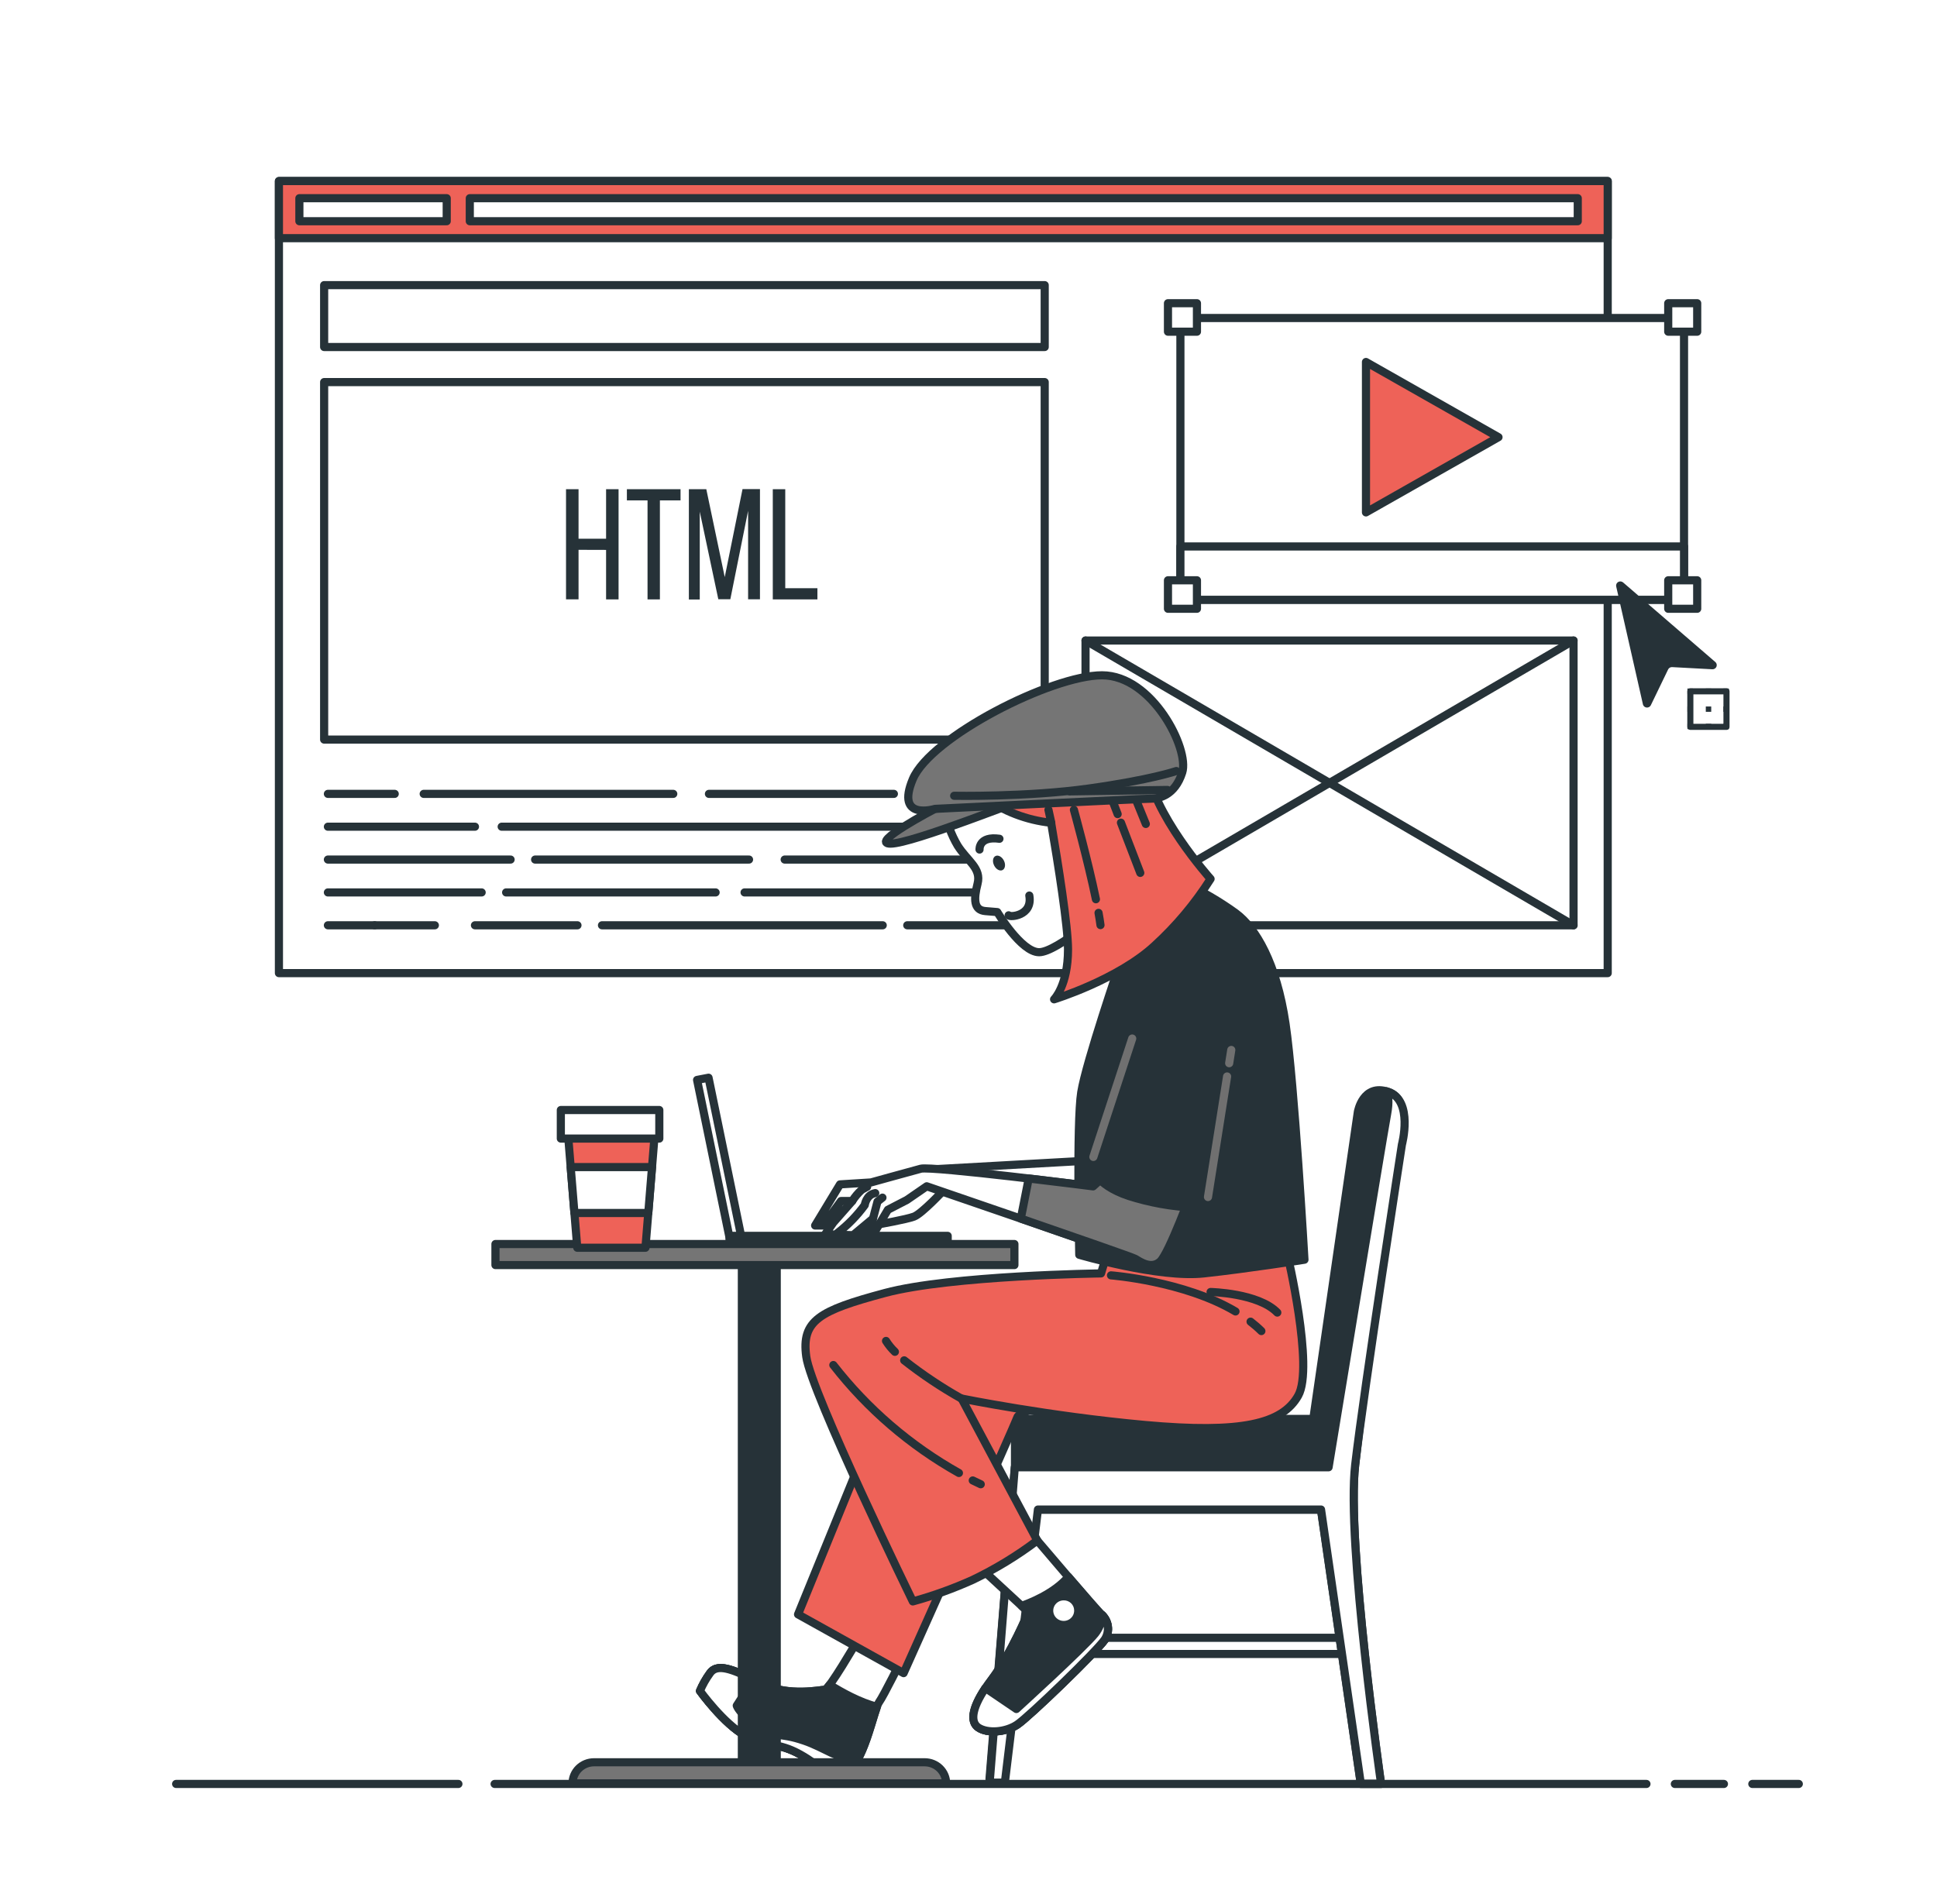 <svg width="238" height="234" viewBox="0 0 238 234" fill="none" xmlns="http://www.w3.org/2000/svg">
<g filter="url(#filter0_d)">
<path d="M197.54 18.252H34.272V115.596H197.54V18.252Z" fill="white" stroke="#263238" stroke-linecap="round" stroke-linejoin="round"/>
<path d="M128.363 31.043H39.827V38.648H128.363V31.043Z" stroke="#263238" stroke-linecap="round" stroke-linejoin="round"/>
<path d="M128.363 42.958H39.827V86.894H128.363V42.958Z" stroke="#263238" stroke-linecap="round" stroke-linejoin="round"/>
<path d="M193.342 74.721H133.38V109.718H193.342V74.721Z" stroke="#263238" stroke-linecap="round" stroke-linejoin="round"/>
<path d="M133.38 109.718L193.342 74.721" stroke="#263238" stroke-linecap="round" stroke-linejoin="round"/>
<path d="M193.342 109.718L133.38 74.721" stroke="#263238" stroke-linecap="round" stroke-linejoin="round"/>
<path d="M112.845 93.567H127.354" stroke="#263238" stroke-linecap="round" stroke-linejoin="round"/>
<path d="M87.108 93.567H109.832" stroke="#263238" stroke-linecap="round" stroke-linejoin="round"/>
<path d="M52.06 93.567H82.724" stroke="#263238" stroke-linecap="round" stroke-linejoin="round"/>
<path d="M40.289 93.567H48.5" stroke="#263238" stroke-linecap="round" stroke-linejoin="round"/>
<path d="M61.642 97.601H127.354" stroke="#263238" stroke-linecap="round" stroke-linejoin="round"/>
<path d="M40.289 97.601H58.358" stroke="#263238" stroke-linecap="round" stroke-linejoin="round"/>
<path d="M96.414 101.64H127.354" stroke="#263238" stroke-linecap="round" stroke-linejoin="round"/>
<path d="M65.75 101.64H92.035" stroke="#263238" stroke-linecap="round" stroke-linejoin="round"/>
<path d="M40.289 101.64H62.737" stroke="#263238" stroke-linecap="round" stroke-linejoin="round"/>
<path d="M91.487 105.679H127.354" stroke="#263238" stroke-linecap="round" stroke-linejoin="round"/>
<path d="M62.189 105.679H87.927" stroke="#263238" stroke-linecap="round" stroke-linejoin="round"/>
<path d="M40.289 105.679H59.181" stroke="#263238" stroke-linecap="round" stroke-linejoin="round"/>
<path d="M111.474 109.718H127.354" stroke="#263238" stroke-linecap="round" stroke-linejoin="round"/>
<path d="M73.966 109.718H108.461" stroke="#263238" stroke-linecap="round" stroke-linejoin="round"/>
<path d="M58.358 109.718H70.953" stroke="#263238" stroke-linecap="round" stroke-linejoin="round"/>
<path d="M46.039 109.718H53.431" stroke="#263238" stroke-linecap="round" stroke-linejoin="round"/>
<path d="M40.289 109.718H46.039" stroke="#263238" stroke-linecap="round" stroke-linejoin="round"/>
<path d="M197.54 18.252H34.272V25.272H197.54V18.252Z" fill="#EE6258" stroke="#263238" stroke-linecap="round" stroke-linejoin="round"/>
<path d="M193.86 20.358H57.724V23.189H193.86V20.358Z" fill="white" stroke="#263238" stroke-linecap="round" stroke-linejoin="round"/>
<path d="M54.888 20.358H36.785V23.189H54.888V20.358Z" fill="white" stroke="#263238" stroke-linecap="round" stroke-linejoin="round"/>
<path d="M206.917 35.081H145.037V69.713H206.917V35.081Z" fill="white" stroke="#263238" stroke-linecap="round" stroke-linejoin="round"/>
<path d="M206.917 63.161H145.037V69.713H206.917V63.161Z" fill="white" stroke="#263238" stroke-linecap="round" stroke-linejoin="round"/>
<path d="M184.122 49.73L167.838 40.487V58.973L184.122 49.73Z" fill="#EE6258" stroke="#263238" stroke-linecap="round" stroke-linejoin="round"/>
<path d="M147.07 33.265H143.509V36.766H147.07V33.265Z" fill="white" stroke="#263238" stroke-linecap="round" stroke-linejoin="round"/>
<path d="M208.536 33.265H204.975V36.766H208.536V33.265Z" fill="white" stroke="#263238" stroke-linecap="round" stroke-linejoin="round"/>
<path d="M147.07 67.317H143.509V70.818H147.07V67.317Z" fill="white" stroke="#263238" stroke-linecap="round" stroke-linejoin="round"/>
<path d="M208.536 67.317H204.975V70.818H208.536V67.317Z" fill="white" stroke="#263238" stroke-linecap="round" stroke-linejoin="round"/>
<path d="M71.086 63.573V69.657H69.548V56.123H71.086V62.207H74.47V56.123H76.003V69.666H74.47V63.583L71.086 63.573Z" fill="#263238"/>
<path d="M79.563 69.666V57.498H77.026V56.123H83.619V57.498H81.082V69.666H79.563Z" fill="#263238"/>
<path d="M89.736 69.648H88.26L85.98 58.884V69.68H84.642V56.123H86.784L89.05 66.924L91.235 56.108H93.377V69.652H91.92V58.776L89.736 69.648Z" fill="#263238"/>
<path d="M94.953 69.666V56.123H96.485V68.291H100.436V69.666H94.953Z" fill="#263238"/>
<path d="M198.587 68.094L201.876 82.602C201.907 82.698 201.965 82.783 202.045 82.846C202.124 82.909 202.221 82.948 202.322 82.957C202.424 82.967 202.526 82.946 202.616 82.899C202.706 82.852 202.78 82.779 202.828 82.691L204.961 78.278C205.003 78.189 205.07 78.114 205.155 78.062C205.239 78.011 205.337 77.985 205.437 77.987L210.397 78.254C210.502 78.259 210.606 78.232 210.695 78.177C210.784 78.123 210.855 78.042 210.896 77.948C210.938 77.853 210.95 77.747 210.929 77.646C210.909 77.544 210.858 77.451 210.782 77.379L199.444 67.593C199.362 67.518 199.257 67.47 199.145 67.458C199.033 67.447 198.921 67.471 198.824 67.527C198.727 67.584 198.652 67.669 198.609 67.772C198.567 67.874 198.559 67.987 198.587 68.094Z" fill="#263238"/>
<path d="M212.134 80.964H207.693V85.33H212.134V80.964Z" fill="white" stroke="#263238" stroke-width="0.75" stroke-linecap="round" stroke-linejoin="round"/>
<path d="M208.002 80.618H207.336V81.273H208.002V80.618Z" fill="#263238"/>
<path d="M210.259 80.618H209.592V81.273H210.259V80.618Z" fill="#263238"/>
<path d="M212.42 80.618H211.753V81.273H212.42V80.618Z" fill="#263238"/>
<path d="M208.002 82.827H207.336V83.482H208.002V82.827Z" fill="#263238"/>
<path d="M210.259 82.827H209.592V83.482H210.259V82.827Z" fill="#263238"/>
<path d="M212.42 82.827H211.753V83.482H212.42V82.827Z" fill="#263238"/>
<path d="M208.002 84.951H207.336V85.607H208.002V84.951Z" fill="#263238"/>
<path d="M210.259 84.951H209.592V85.607H210.259V84.951Z" fill="#263238"/>
<path d="M212.42 84.951H211.753V85.607H212.42V84.951Z" fill="#263238"/>
<path d="M91.14 148.281L89.731 148.553L85.651 128.723L87.06 128.452L91.14 148.281Z" fill="white" stroke="#263238" stroke-linecap="round" stroke-linejoin="round"/>
<path d="M116.444 147.888H89.645V148.829H116.444V147.888Z" fill="white" stroke="#263238" stroke-linecap="round" stroke-linejoin="round"/>
<path d="M165.267 197.285H123.86V199.274H165.267V197.285Z" fill="white" stroke="#263238" stroke-linecap="round" stroke-linejoin="round"/>
<path d="M171.517 135.996C171.517 135.996 167.595 166.566 166.51 176.038C165.424 185.511 169.689 215.247 169.689 215.247H167.2L162.311 181.551H125.783L123.446 214.644H121.58L124.712 176.193V172.013C124.712 171.8 124.755 171.588 124.838 171.39C124.921 171.193 125.043 171.013 125.197 170.862C125.351 170.711 125.534 170.591 125.735 170.509C125.936 170.427 126.151 170.385 126.369 170.385H161.364L166.843 132.636C166.843 132.636 167.462 129.121 170.57 130.193C173.678 131.265 171.517 135.996 171.517 135.996Z" fill="#263238" stroke="#263238" stroke-linecap="round" stroke-linejoin="round"/>
<path d="M170.584 130.193C170.503 130.162 170.42 130.136 170.337 130.113C170.575 130.581 170.717 131.396 170.432 132.921C169.808 136.286 163.244 176.328 163.244 176.328H124.688L121.599 215.088H123.465L127.53 181.523H162.316L167.205 215.219H169.694C169.694 215.219 165.41 185.487 166.514 176.01C167.619 166.533 172.255 136.665 172.255 136.665C172.255 136.665 173.697 131.26 170.584 130.193Z" fill="white" stroke="#263238" stroke-linecap="round" stroke-linejoin="round"/>
<path d="M133.328 138.664L113.874 139.749L105.196 144.682L103.482 147.57L104.825 147.808L107.885 146.484C107.885 146.484 111.313 145.885 112.293 145.525C113.274 145.164 115.954 142.272 115.954 142.272L134.042 145.16L133.328 138.664Z" fill="white" stroke="#263238" stroke-linecap="round" stroke-linejoin="round"/>
<path d="M105.267 197.777C105.267 197.777 101.84 203.674 101.35 203.674C100.86 203.674 96.89 204.539 93.734 202.976C90.578 201.413 88.227 200.21 87.246 201.652C86.756 202.326 86.345 203.053 86.023 203.819C86.023 203.819 88.96 207.909 91.654 209.35C94.348 210.792 95.5 210.048 98.318 211.611C101.136 213.174 101.379 214.377 103.701 213.899C106.024 213.422 107.376 206.079 107.985 205.237C108.595 204.394 110.908 199.7 110.908 199.7L105.267 197.777Z" fill="white" stroke="#263238" stroke-linecap="round" stroke-linejoin="round"/>
<path d="M101.94 203.065C101.659 203.44 101.464 203.674 101.35 203.674C100.874 203.674 96.89 204.539 93.734 202.976C90.578 201.413 88.227 200.21 87.246 201.652C86.756 202.326 86.345 203.053 86.023 203.819C86.023 203.819 88.96 207.909 91.654 209.35C94.348 210.792 95.5 210.048 98.318 211.611C101.136 213.174 101.379 214.377 103.701 213.899C105.763 213.469 107.033 207.67 107.747 205.761C105.634 205.227 103.368 203.959 101.94 203.065Z" fill="#263238" stroke="#263238" stroke-linecap="round" stroke-linejoin="round"/>
<path d="M103.673 213.899C103.743 213.883 103.811 213.861 103.878 213.834C103.901 213.827 103.923 213.817 103.944 213.806L104.078 213.74L104.154 213.693L104.273 213.614L104.349 213.553L104.463 213.455L104.534 213.385C104.577 213.346 104.616 213.306 104.653 213.263L104.72 213.188C104.758 213.141 104.801 213.094 104.839 213.043L104.896 212.973L105.034 212.776L105.068 212.729C105.163 212.589 105.253 212.435 105.344 212.261C102.964 212.261 101.345 210.787 98.78 209.921C95.6 208.84 95.419 209.711 93.096 208.143C90.773 206.575 90.526 205.62 90.526 205.62L92.587 202.419C89.983 201.156 88.084 200.379 87.222 201.647C86.732 202.321 86.322 203.048 85.999 203.814C85.999 203.814 88.936 207.904 91.63 209.346C94.324 210.787 95.476 210.043 98.294 211.606C101.112 213.169 101.35 214.377 103.673 213.899Z" fill="white" stroke="#263238" stroke-linecap="round" stroke-linejoin="round"/>
<path d="M108.937 167.698L98.056 194.407L111.027 201.628C111.027 201.628 124.831 170.829 124.974 170.226C125.117 169.622 127.544 169.023 127.544 169.023L137.445 170.352C137.445 170.352 122.518 163.856 118.115 162.892C113.712 161.928 110.77 162.649 108.937 167.698Z" fill="#EE6258" stroke="#263238" stroke-linecap="round" stroke-linejoin="round"/>
<path d="M120.233 188.473L126.354 194.126C126.354 194.126 124.274 199.181 121.827 202.429C119.381 205.677 119.133 207.577 120.233 208.321C121.332 209.065 123.536 208.925 124.993 207.96C126.449 206.996 134.779 198.937 135.76 197.496C136.075 197.005 136.2 196.42 136.113 195.846C136.026 195.272 135.731 194.748 135.284 194.37C134.917 194.126 126.844 184.621 126.844 184.621L120.233 188.473Z" fill="white" stroke="#263238" stroke-linecap="round" stroke-linejoin="round"/>
<path d="M135.774 197.496C136.089 197.005 136.215 196.42 136.127 195.846C136.04 195.272 135.746 194.748 135.298 194.37C135.127 194.253 133.228 192.067 131.271 189.793C129.482 191.922 126.249 193.111 125.535 193.359L126.368 194.126C126.368 194.126 124.288 199.181 121.842 202.429C119.395 205.677 119.148 207.577 120.247 208.321C121.347 209.065 123.551 208.925 125.007 207.96C126.464 206.996 134.794 198.937 135.774 197.496Z" fill="#263238" stroke="#263238" stroke-linecap="round" stroke-linejoin="round"/>
<path d="M135.441 194.501C135.379 195.329 135.069 196.12 134.551 196.775C133.085 198.577 124.883 206.037 124.883 206.037L121.075 203.454C119.324 206.084 119.233 207.666 120.209 208.321C121.313 209.046 123.512 208.925 124.969 207.96C126.426 206.996 134.756 198.937 135.736 197.496C136.037 197.037 136.172 196.492 136.119 195.948C136.065 195.404 135.826 194.894 135.441 194.501Z" fill="white" stroke="#263238" stroke-linecap="round" stroke-linejoin="round"/>
<path d="M131.981 193.888C131.993 194.14 131.928 194.39 131.795 194.606C131.661 194.821 131.465 194.993 131.232 195.098C130.998 195.203 130.738 195.237 130.485 195.195C130.231 195.153 129.997 195.038 129.811 194.864C129.625 194.69 129.496 194.465 129.441 194.218C129.386 193.972 129.408 193.715 129.503 193.48C129.598 193.246 129.763 193.045 129.975 192.903C130.188 192.761 130.439 192.685 130.695 192.685C131.028 192.677 131.35 192.8 131.591 193.025C131.832 193.251 131.972 193.561 131.981 193.888Z" fill="white"/>
<path d="M135.898 150.457L135.284 152.502C135.284 152.502 116.81 152.741 108.733 154.908C100.655 157.075 98.456 158.278 99.065 162.728C99.674 167.179 112.16 192.816 112.16 192.816C114.672 192.123 117.126 191.239 119.5 190.172C122.31 188.825 124.975 187.202 127.454 185.328L118.153 167.881C118.153 167.881 128.801 170.048 140.668 171.129C152.534 172.21 157.556 171.007 159.512 167.521C161.469 164.034 158.165 150.078 158.165 150.078L136.022 149.353L135.898 150.457Z" fill="#EE6258" stroke="#263238" stroke-linecap="round" stroke-linejoin="round"/>
<path d="M109.956 162.139C109.539 161.737 109.173 161.288 108.866 160.8" stroke="#263238" stroke-linecap="round" stroke-linejoin="round"/>
<path d="M118.153 167.9C115.679 166.513 113.321 164.937 111.098 163.187" stroke="#263238" stroke-linecap="round" stroke-linejoin="round"/>
<path d="M119.524 177.948L120.504 178.416" stroke="#263238" stroke-linecap="round" stroke-linejoin="round"/>
<path d="M102.392 163.763C106.584 169.154 111.831 173.665 117.824 177.03" stroke="#263238" stroke-linecap="round" stroke-linejoin="round"/>
<path d="M153.658 158.432C154.125 158.789 154.569 159.175 154.986 159.588" stroke="#263238" stroke-linecap="round" stroke-linejoin="round"/>
<path d="M136.507 152.741C136.507 152.741 145.475 153.424 151.806 157.178" stroke="#263238" stroke-linecap="round" stroke-linejoin="round"/>
<path d="M148.745 154.786C148.745 154.786 154.619 154.908 156.942 157.314" stroke="#263238" stroke-linecap="round" stroke-linejoin="round"/>
<path d="M137.612 114.365C137.612 114.365 133.451 126.533 132.852 130.244C132.252 133.956 132.609 150.214 132.609 150.214C132.609 150.214 142.395 153.101 147.903 152.502C153.41 151.903 160.279 150.818 160.279 150.818C160.279 150.818 159.055 129.29 157.956 121.825C156.856 114.36 154.286 110.031 151.839 108.23C150.212 107.054 148.493 106.007 146.698 105.099L137.612 114.365Z" fill="#263238" stroke="#263238" stroke-linecap="round" stroke-linejoin="round"/>
<path d="M116.073 95.598C116.338 97.123 116.878 98.589 117.667 99.927C118.891 101.851 120.604 102.693 120.114 104.607C119.624 106.521 119.638 107.855 121.066 107.972L122.537 108.094C122.537 108.094 125.474 113.027 127.678 113.027C129.881 113.027 136.136 107.509 136.136 107.509C136.136 107.509 132.833 92.229 132.833 91.747C132.833 91.265 115.335 93.553 115.335 93.553L116.073 95.598Z" fill="white" stroke="#263238" stroke-linecap="round" stroke-linejoin="round"/>
<path d="M123.355 101.781C123.589 102.249 123.508 102.777 123.17 102.937C122.832 103.096 122.375 102.834 122.142 102.352C121.908 101.87 121.989 101.355 122.327 101.2C122.665 101.046 123.122 101.303 123.355 101.781Z" fill="#263238"/>
<path d="M120.357 100.409C120.357 100.409 120.233 98.725 122.803 99.085" stroke="#263238" stroke-linecap="round" stroke-linejoin="round"/>
<path d="M123.931 108.492C124.008 108.759 126.921 108.599 126.473 106.063" stroke="#263238" stroke-linecap="round" stroke-linejoin="round"/>
<path d="M140.896 89.94C140.491 85.068 134.322 86.936 131.433 88.41L131.352 88.26L119.728 91.508C119.633 91.972 119.688 92.453 119.885 92.884C120.083 93.316 120.412 93.676 120.828 93.914C123.261 95.695 126.136 96.802 129.153 97.119C130.019 102.211 131.228 109.821 131.228 112.68C131.228 117.131 129.515 118.816 129.515 118.816C129.515 118.816 137.345 116.41 141.891 112.198C144.532 109.78 146.837 107.029 148.745 104.018C148.745 104.018 141.405 95.837 140.896 89.94Z" fill="#EE6258" stroke="#263238" stroke-linecap="round" stroke-linejoin="round"/>
<path d="M129.172 97.119L128.825 95.528" stroke="#263238" stroke-linecap="round" stroke-linejoin="round"/>
<path d="M134.979 108.192C135.08 108.74 135.161 109.25 135.218 109.695" stroke="#263238" stroke-linecap="round" stroke-linejoin="round"/>
<path d="M131.952 95.528C131.952 95.528 133.68 101.804 134.656 106.517" stroke="#263238" stroke-linecap="round" stroke-linejoin="round"/>
<path d="M137.731 97.105L140.106 103.278" stroke="#263238" stroke-linecap="round" stroke-linejoin="round"/>
<path d="M136.712 94.456L137.326 96.052" stroke="#263238" stroke-linecap="round" stroke-linejoin="round"/>
<path d="M139.701 94.592L140.787 97.264" stroke="#263238" stroke-linecap="round" stroke-linejoin="round"/>
<path d="M114.873 95.411C114.873 95.411 106.686 99.684 109.413 99.684C112.141 99.684 125.793 94.138 126.335 94.138C126.878 94.138 117.239 95.051 114.873 95.411Z" fill="#757575" stroke="#263238" stroke-linecap="round" stroke-linejoin="round"/>
<path d="M114.873 95.411C114.873 95.411 109.975 96.937 112.16 91.747C114.345 86.557 129.22 78.994 135.408 78.994C141.596 78.994 146.17 88.073 145.261 90.937C144.352 93.801 142.348 94.157 141.453 94.157C140.558 94.157 114.873 95.411 114.873 95.411Z" fill="#757575" stroke="#263238" stroke-linecap="round" stroke-linejoin="round"/>
<path d="M117.239 93.801C117.239 93.801 126.154 93.979 133.799 92.907C141.443 91.836 144.533 90.759 144.533 90.759" stroke="#263238" stroke-linecap="round" stroke-linejoin="round"/>
<path d="M143.443 93.085L131.433 93.263" stroke="#263238" stroke-linecap="round" stroke-linejoin="round"/>
<path d="M135.898 140.349L134.308 141.804C134.308 141.804 114.483 139.277 113.136 139.637C111.789 139.998 107.019 141.322 107.019 141.322L103.211 141.561L100.155 146.615H101.131L103.335 143.606H104.72L102.392 146.255L101.388 147.687L104.81 147.808L105.31 147.392L107.262 145.763L106.648 147.57H107.381L109.094 144.682L111.422 143.479L113.869 141.795C113.869 141.795 138.83 150.336 139.439 150.687C140.049 151.038 141.401 152.011 142.5 151.047C143.6 150.083 146.537 142.024 146.537 142.024L135.898 140.349Z" fill="white" stroke="#263238" stroke-linecap="round" stroke-linejoin="round"/>
<path d="M102.921 147.523C104.19 146.543 105.312 145.391 106.253 144.102C106.253 144.102 106.419 142.834 107.543 142.632" stroke="#263238" stroke-linecap="round" stroke-linejoin="round"/>
<path d="M107.267 145.763L107.819 143.671L108.428 143.189" stroke="#263238" stroke-linecap="round" stroke-linejoin="round"/>
<path d="M104.72 143.596C105.043 143.089 105.433 142.626 105.882 142.221C106.296 141.977 106.548 141.855 106.548 141.855" stroke="#263238" stroke-linecap="round" stroke-linejoin="round"/>
<path d="M125.426 145.763C132.052 148.047 139.125 150.509 139.468 150.696C140.082 151.056 141.429 152.02 142.529 151.056C143.628 150.092 146.565 142.033 146.565 142.033L135.922 140.349L134.308 141.804C134.308 141.804 130.662 141.336 126.397 140.835L125.426 145.763Z" fill="#757575" stroke="#263238" stroke-linecap="round" stroke-linejoin="round"/>
<path d="M139.468 122.064L134.184 139.506C134.184 139.506 134.66 141.916 139.568 143.25C142.272 144.027 145.072 144.432 147.888 144.453L151.806 122.798" fill="#263238"/>
<path d="M139.468 122.064L134.184 139.506C134.184 139.506 134.66 141.916 139.568 143.25C142.272 144.027 145.072 144.432 147.888 144.453L151.806 122.798" stroke="#263238" stroke-linecap="round" stroke-linejoin="round"/>
<path d="M139.116 123.636L134.342 138.186" stroke="#707070" stroke-linecap="round" stroke-linejoin="round"/>
<path d="M150.773 128.297L148.426 143.114" stroke="#707070" stroke-linecap="round" stroke-linejoin="round"/>
<path d="M151.287 125.04L151.03 126.669" stroke="#707070" stroke-linecap="round" stroke-linejoin="round"/>
<path d="M95.438 149.994H91.154V212.612H95.438V149.994Z" fill="#263238" stroke="#263238" stroke-linecap="round" stroke-linejoin="round"/>
<path d="M124.641 148.89H60.876V151.478H124.641V148.89Z" fill="#757575" stroke="#263238" stroke-linecap="round" stroke-linejoin="round"/>
<path d="M116.253 215.172H70.348C70.349 214.486 70.627 213.829 71.12 213.344C71.614 212.859 72.283 212.586 72.98 212.584H113.621C114.319 212.586 114.988 212.859 115.481 213.344C115.974 213.829 116.252 214.486 116.253 215.172Z" fill="#757575" stroke="#263238" stroke-linecap="round" stroke-linejoin="round"/>
<path d="M79.306 149.348H70.929L69.672 133.942H80.563L79.306 149.348Z" fill="#EE6258" stroke="#263238" stroke-linecap="round" stroke-linejoin="round"/>
<path d="M81.01 132.421H68.91V135.931H81.01V132.421Z" fill="white" stroke="#263238" stroke-linecap="round" stroke-linejoin="round"/>
<path d="M79.654 145.075L80.115 139.436H70.12L70.581 145.075H79.654Z" fill="white" stroke="#263238" stroke-linecap="round" stroke-linejoin="round"/>
<path d="M215.309 215.247H221.021" stroke="#263238" stroke-linecap="round" stroke-linejoin="round"/>
<path d="M205.789 215.247H211.82" stroke="#263238" stroke-linecap="round" stroke-linejoin="round"/>
<path d="M60.771 215.247H202.3" stroke="#263238" stroke-linecap="round" stroke-linejoin="round"/>
<path d="M21.644 215.247H56.325" stroke="#263238" stroke-linecap="round" stroke-linejoin="round"/>
</g>
<defs>
<filter id="filter0_d" x="-4" y="0" width="246" height="242" filterUnits="userSpaceOnUse" color-interpolation-filters="sRGB">
<feFlood flood-opacity="0" result="BackgroundImageFix"/>
<feColorMatrix in="SourceAlpha" type="matrix" values="0 0 0 0 0 0 0 0 0 0 0 0 0 0 0 0 0 0 127 0"/>
<feOffset dy="4"/>
<feGaussianBlur stdDeviation="2"/>
<feColorMatrix type="matrix" values="0 0 0 0 0 0 0 0 0 0 0 0 0 0 0 0 0 0 0.25 0"/>
<feBlend mode="normal" in2="BackgroundImageFix" result="effect1_dropShadow"/>
<feBlend mode="normal" in="SourceGraphic" in2="effect1_dropShadow" result="shape"/>
</filter>
</defs>
</svg>
